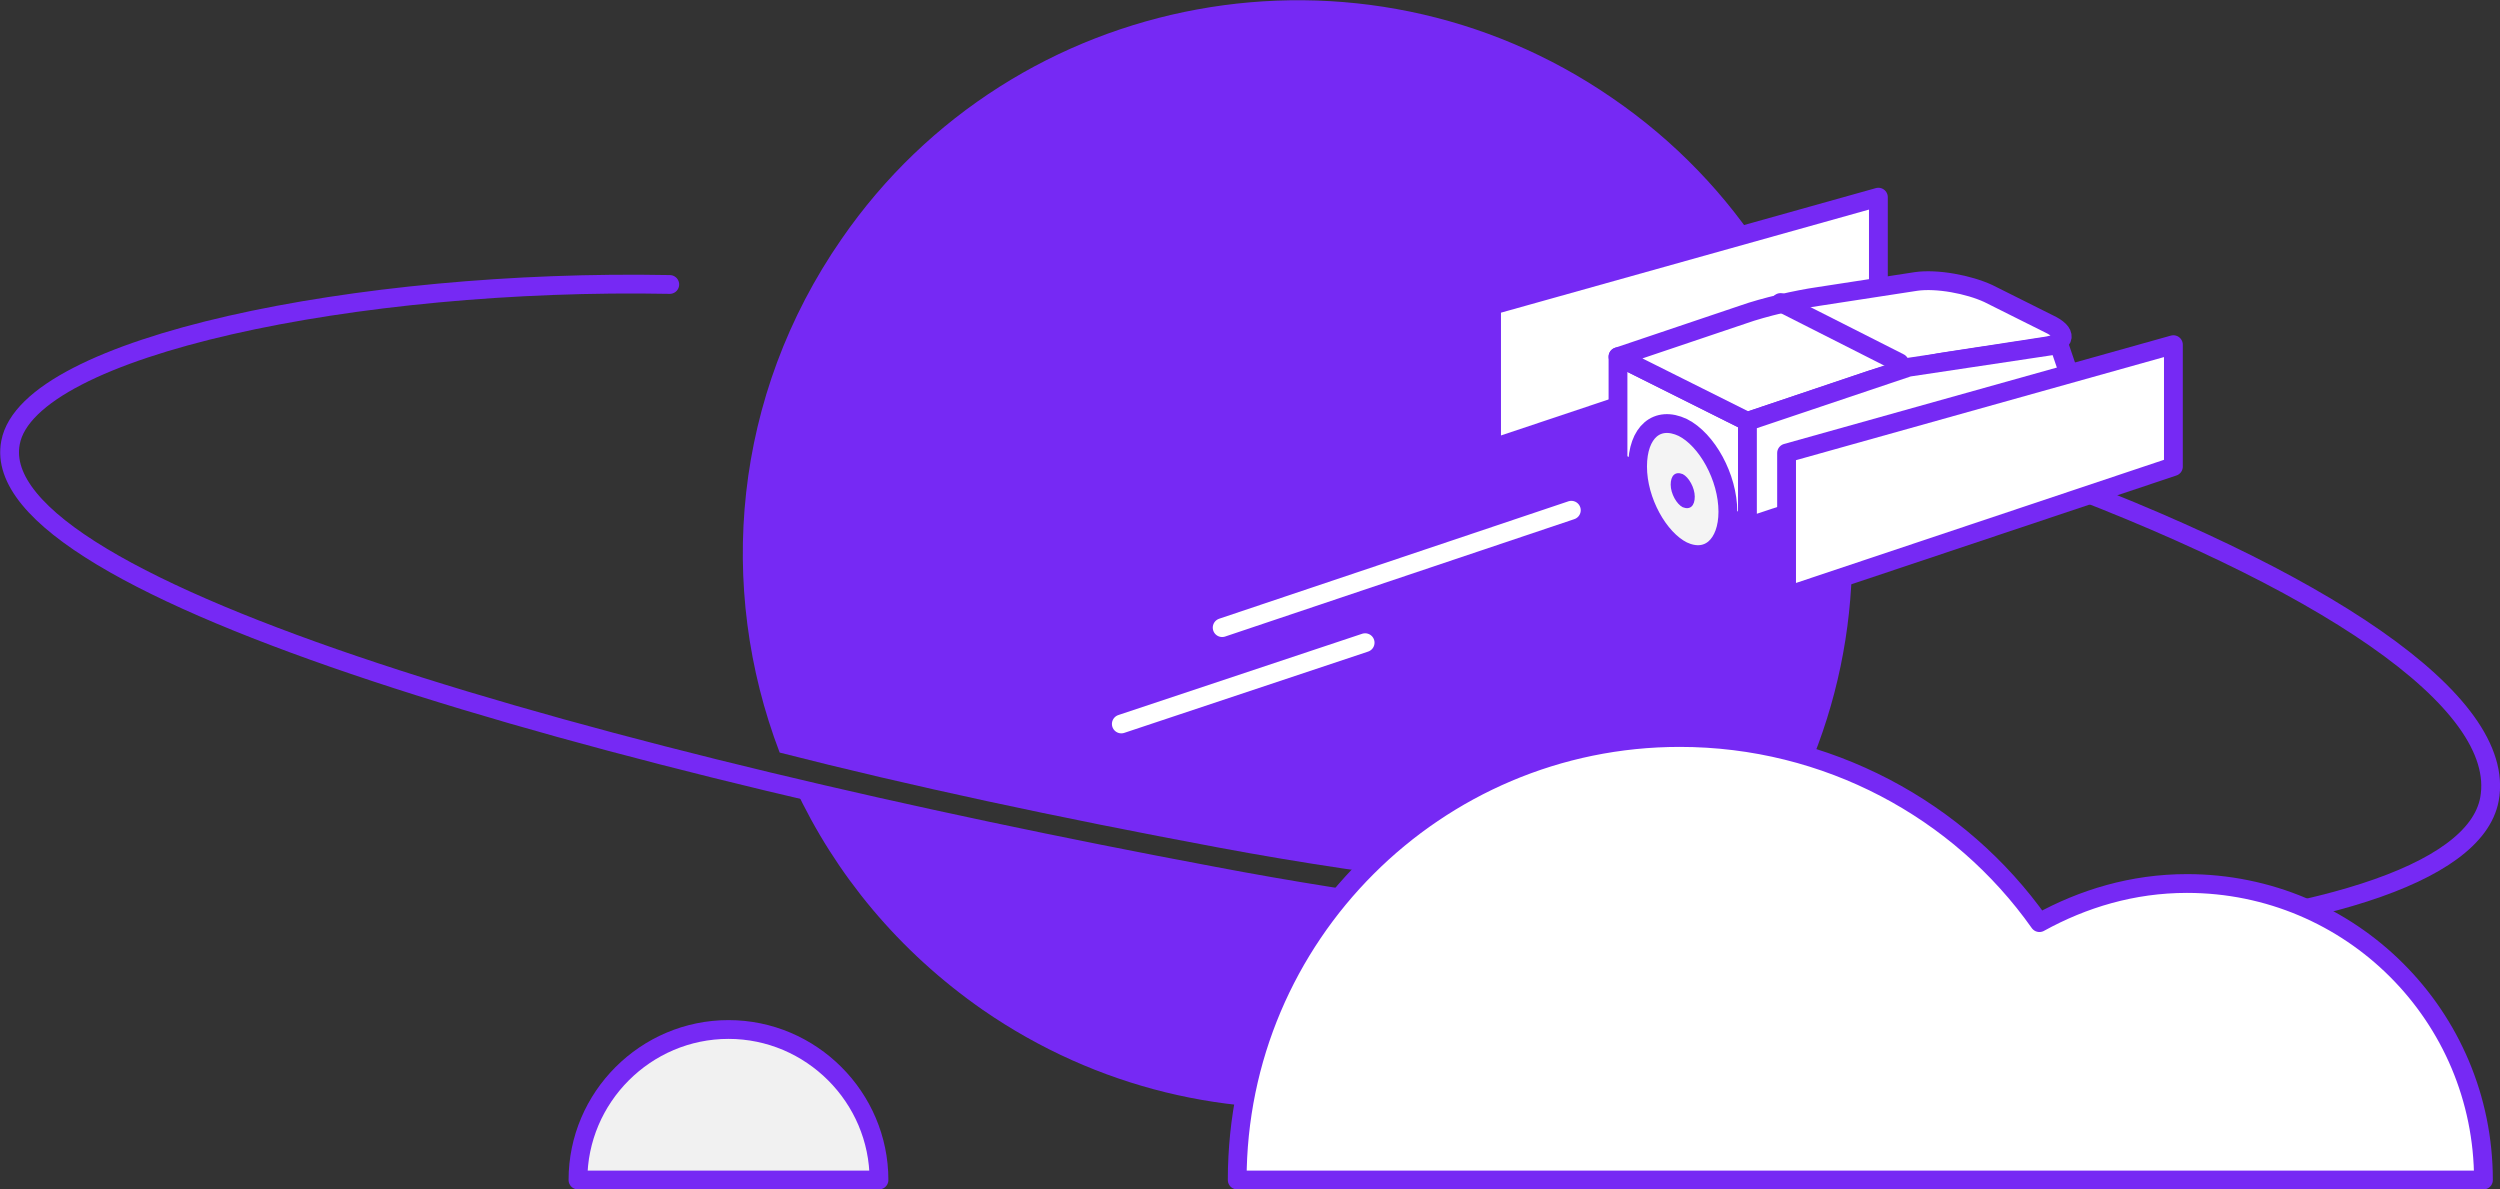 <!-- Generator: Adobe Illustrator 19.2.1, SVG Export Plug-In  -->
<svg version="1.1"
	 xmlns="http://www.w3.org/2000/svg" xmlns:xlink="http://www.w3.org/1999/xlink" xmlns:a="http://ns.adobe.com/AdobeSVGViewerExtensions/3.0/"
	 x="0px" y="0px" width="166.1px" height="79px" viewBox="0 0 166.1 79" style="enable-background:new 0 0 166.1 79;"
	 xml:space="preserve">
<rect x="0" y="0" width="166.1" height="79" fill="#333333" stroke="none"/>
<style type="text/css">
	.st0{fill:#F1F1F1;stroke:#7629F4;stroke-width:1.248;stroke-linecap:round;stroke-linejoin:round;stroke-miterlimit:10;}
	.st1{fill:none;stroke:#7629F4;stroke-width:1.248;stroke-linecap:round;stroke-linejoin:round;stroke-miterlimit:10;}
	.st2{fill:#7629F4;}
	.st3{fill:#FFFFFF;stroke:#7629F4;stroke-width:1.25;stroke-miterlimit:10;}
	.st4{fill:#FFFFFF;stroke:#7629F4;stroke-width:1.25;stroke-linecap:round;stroke-linejoin:round;stroke-miterlimit:10;}
	.st5{fill:#F4F4F4;stroke:#7629F4;stroke-width:1.25;stroke-miterlimit:10;}
	.st6{fill:#FFFFFF;}
	.st7{fill:none;stroke:#7629F4;stroke-width:1.25;stroke-linecap:round;stroke-linejoin:round;stroke-miterlimit:10;}
	.st8{fill:none;stroke:#FFFFFF;stroke-width:1.248;stroke-linecap:round;stroke-linejoin:round;stroke-miterlimit:10;}
	.st9{fill:#FFFFFF;stroke:#7629F4;stroke-width:1.248;stroke-linecap:round;stroke-linejoin:round;stroke-miterlimit:10;}
</style>
<defs>
</defs>
<path class="st0" d="M38.4,78.4c0-5.5,4.5-10,10-10c5.5,0,10,4.5,10,10H38.4z"/>
<path class="st1" d="M44.5,18.9C23.8,18.5,1.9,23,0.7,29.4c-1.9,9.8,39.9,21.3,79.9,28.8c40.9,7.8,82.9,5.1,84.8-5.1
	c1.2-6.5-11.1-14.7-30.9-21.9"/>
<g>
	<path class="st2" d="M51.8,50c8.6,2.2,18.4,4.3,29.1,6.3c11.2,2.1,22.9,3.4,33.8,3.8c0.6-0.8,1.2-1.6,1.8-2.4
		c11.6-16.7,7.4-39.7-9.4-51.2C90.4-5,67.4-0.8,55.9,15.9C48.7,26.3,47.6,39,51.8,50z"/>
	<path class="st2" d="M80.5,58.3c-7.1-1.4-17.3-3.4-27.7-6c2.7,5.8,6.9,10.9,12.5,14.8c15.2,10.5,35.5,8,47.7-5.1
		C102.5,61.6,91.2,60.3,80.5,58.3z"/>
</g>
<g>
	<line class="st3" x1="113.5" y1="36.7" x2="125.4" y2="32.8"/>
	<polygon class="st4" points="99.1,29.8 124.8,21.2 124.8,13.1 99.1,20.3 	"/>
	<polygon class="st4" points="107.5,23.7 116.1,28 116.1,35 107.5,30.7 	"/>
	<path class="st5" d="M114.8,34c0-2.3-1.4-4.8-3-5.6c-1.7-0.8-3,0.3-3,2.6c0,2.3,1.4,4.8,3,5.6C113.5,37.4,114.8,36.2,114.8,34z"/>
	<path class="st2" d="M112.6,33c0-0.6-0.4-1.3-0.8-1.5c-0.5-0.2-0.8,0.1-0.8,0.7c0,0.6,0.4,1.3,0.8,1.5
		C112.3,33.9,112.6,33.6,112.6,33z"/>
	<g>
		<path class="st6" d="M116.1,28l8.3-2.8c1.3-0.4,3.6-1,5-1.2l6.5-1c1.4-0.2,1.5-0.9,0.2-1.5l-4-2c-1.3-0.6-3.4-1-4.8-0.8l-6.5,1
			c-1.4,0.2-3.6,0.7-5,1.2l-8.3,2.8"/>
		<path class="st7" d="M116.1,28l8.3-2.8c1.3-0.4,3.6-1,5-1.2l6.5-1c1.4-0.2,1.5-0.9,0.2-1.5l-4-2c-1.3-0.6-3.4-1-4.8-0.8l-6.5,1
			c-1.4,0.2-3.6,0.7-5,1.2l-8.3,2.8L116.1,28z"/>
	</g>
	<path class="st4" d="M119.8,23.2"/>
	<polygon class="st4" points="138.4,27.6 116.1,35 116.1,28 126.8,24.4 136.8,22.9 	"/>
	<polygon class="st4" points="118.7,39.6 144.4,31 144.4,22.9 118.7,30.1 	"/>
	<line class="st4" x1="126.2" y1="24.1" x2="118.3" y2="20.1"/>
</g>
<line class="st8" x1="104.4" y1="33.9" x2="81.2" y2="41.7"/>
<line class="st8" x1="90.7" y1="42.7" x2="74.5" y2="48.1"/>
<path class="st9" d="M165,78.4c0-10.9-8.8-19.7-19.7-19.7c-3.6,0-6.9,1-9.8,2.6c-5.3-7.5-14.1-12.3-23.9-12.3
	c-16.2,0-29.4,13.2-29.4,29.4H165z"/>
</svg>
